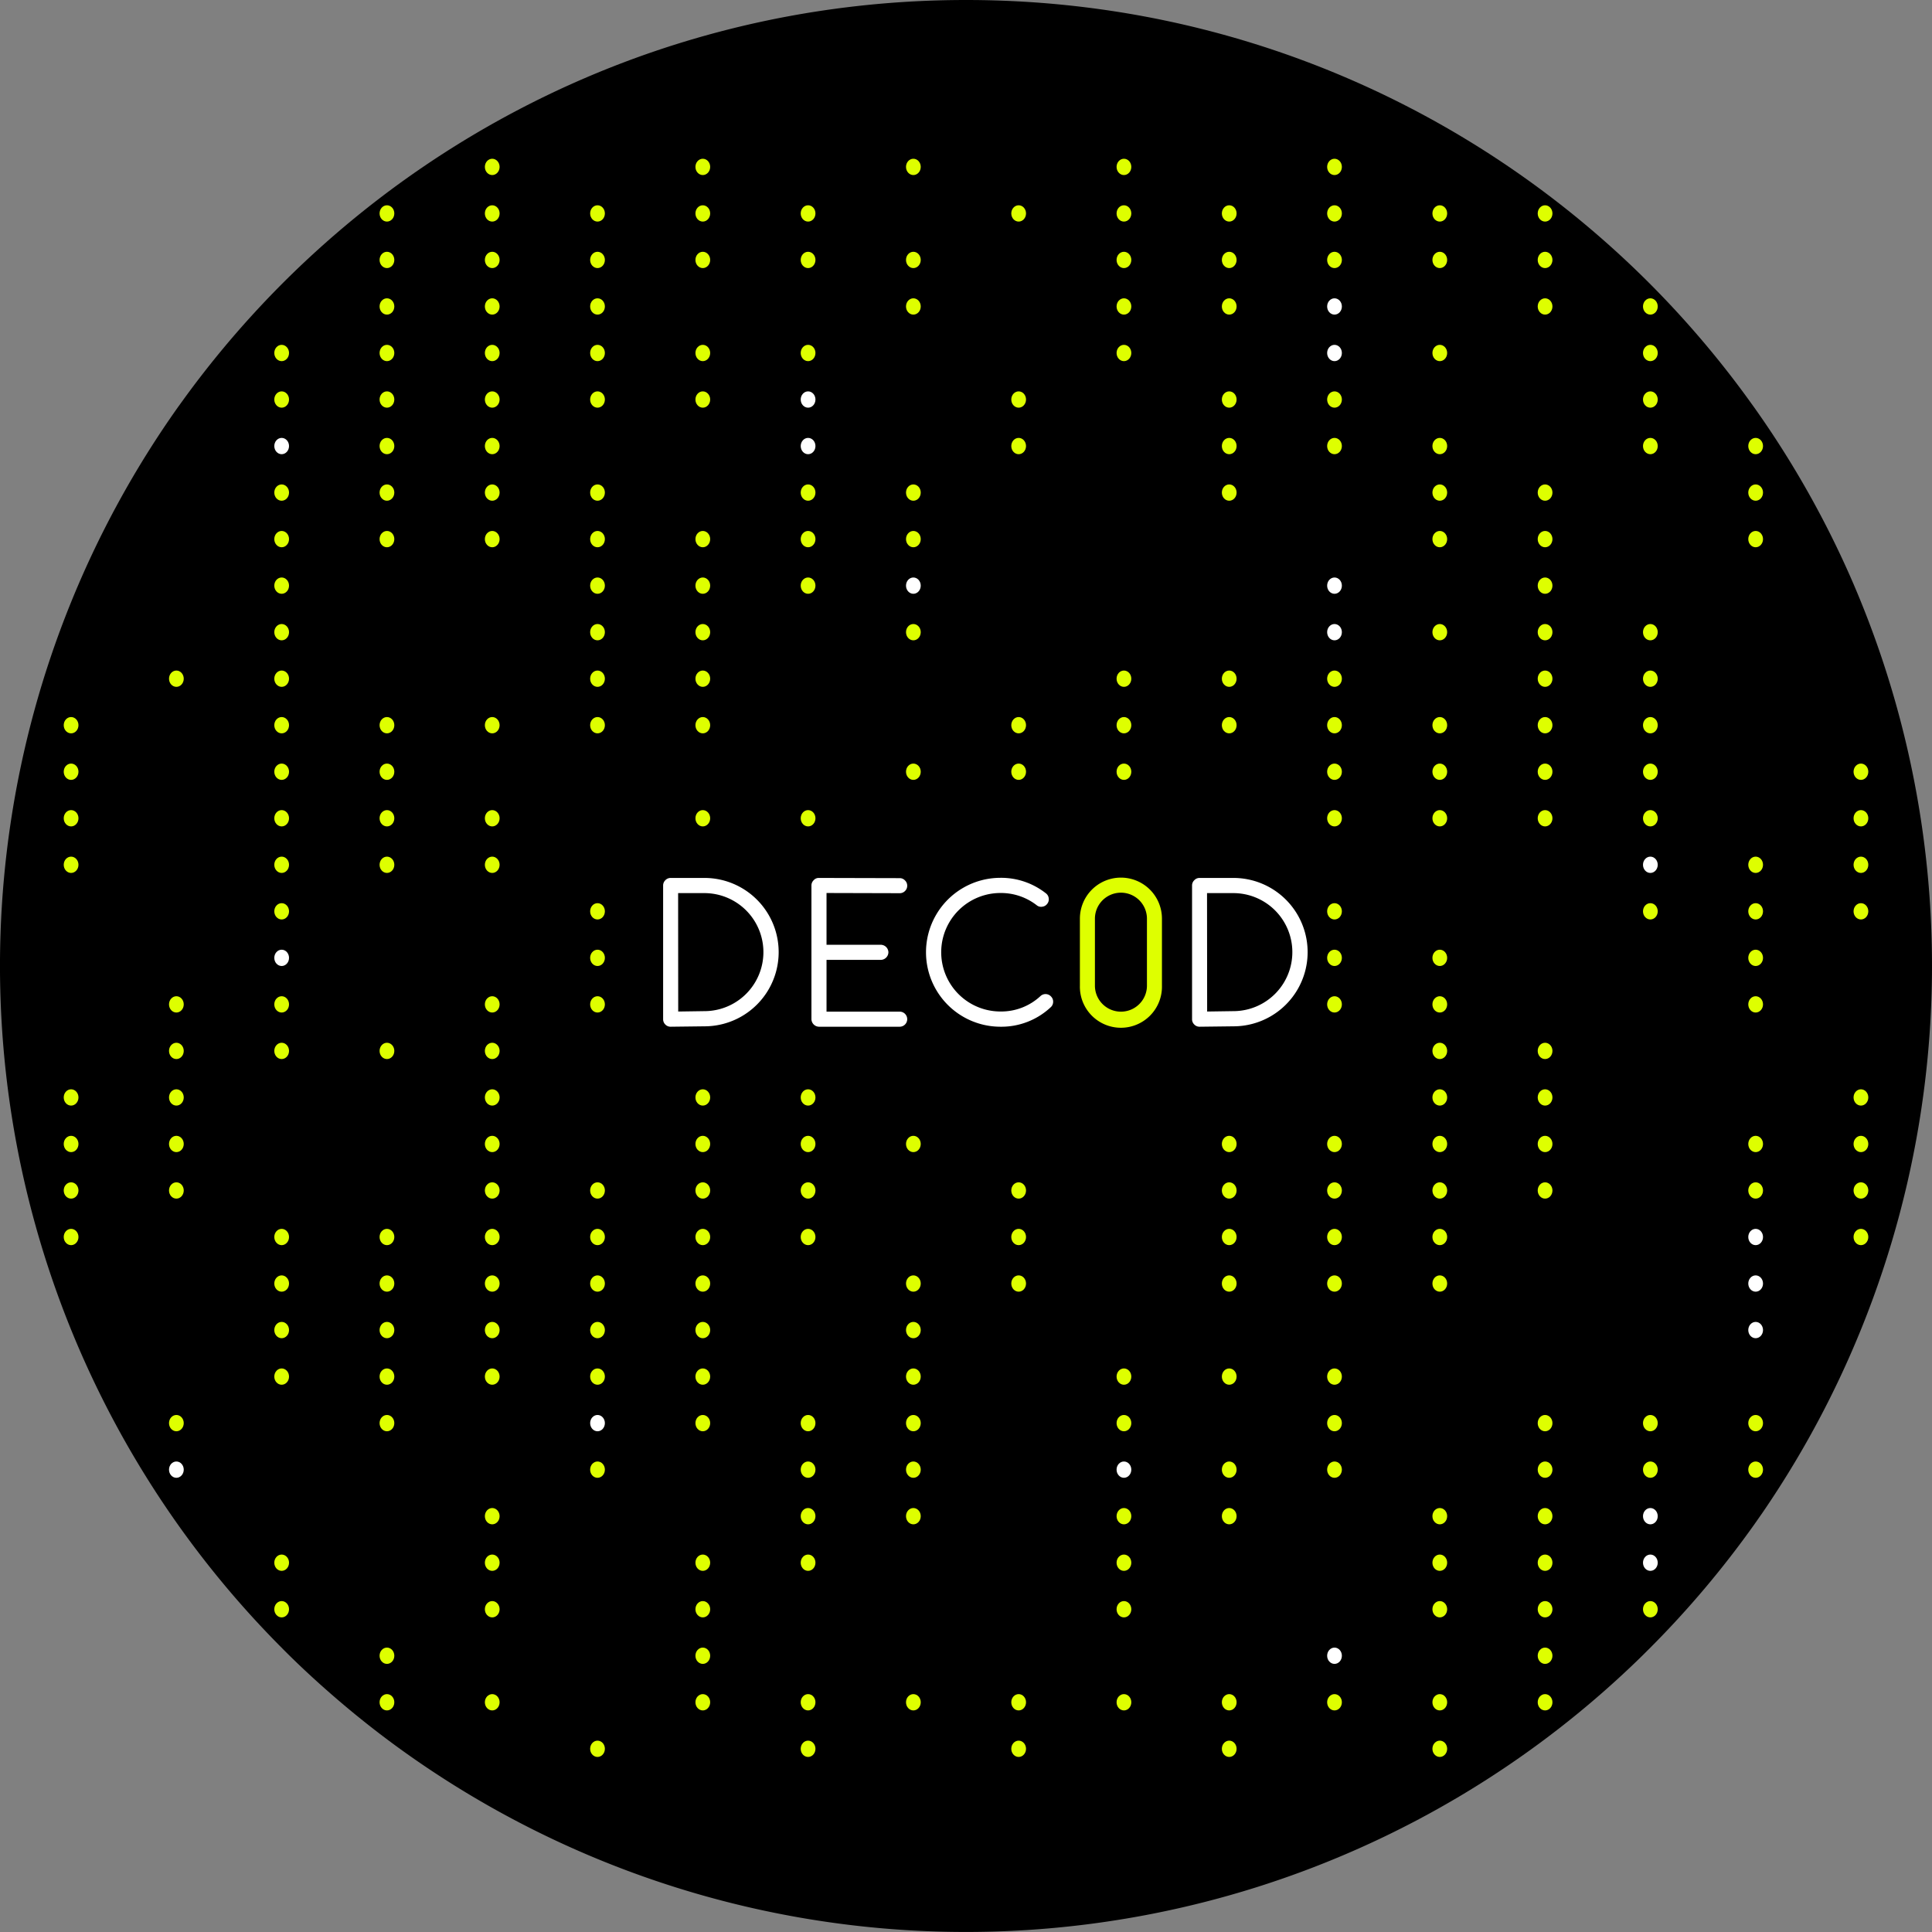 <svg xmlns="http://www.w3.org/2000/svg" viewBox="0 0 668.5 668.5"><rect x="0" y="0" width="668.5" height="668.5" fill="#808080" stroke="none"/><defs><style>.cls-1{isolation:isolate;}.cls-2{fill:#fff;}.cls-3,.cls-5{fill:none;stroke-miterlimit:10;}.cls-3{stroke:#fff;}.cls-4{fill:#deff00;}.cls-5{stroke:#deff00;}</style></defs><title>card</title><g id="Layer_2" data-name="Layer 2"><g id="Camada_1" data-name="Camada 1"><path d="M642.61,205.07a334.73,334.73,0,0,1-32.8,318.41l-2.74,3.92a335.11,335.11,0,0,1-36,42.69l-2.59,2.58A334.28,334.28,0,0,1,135.76,603.2l-1-.74c-5.77-4.3-11.77-9.06-17.89-14.31C109.7,582,103.23,576,97.4,570.09A334.3,334.3,0,0,1,61.49,141l2.09-2.89C124.31,54.43,222.92,0,334.25,0s210,54.43,270.68,138.13L607,141a332.55,332.55,0,0,1,34.39,61.18Z"/><g class="cls-1"><g class="cls-1"><path class="cls-2" d="M232.06,354.76a2,2,0,0,1-1.48-.6,2.05,2.05,0,0,1-.63-1.51V306.42a2.05,2.05,0,0,1,.63-1.51,2,2,0,0,1,1.48-.63h11.7a25.17,25.17,0,0,1,0,50.34l-11.67.14Zm2.11-4.25,9.56-.14a20.92,20.92,0,1,0,0-41.84h-9.59Z"/><path class="cls-2" d="M283.38,354.76a2.17,2.17,0,0,1-2.11-2.11V306.39a2,2,0,0,1,.64-1.48,1.81,1.81,0,0,1,1.47-.63l27.92.07a1.94,1.94,0,0,1,1.47.63,2,2,0,0,1,.64,1.48,2,2,0,0,1-.64,1.51,2,2,0,0,1-1.47.59l-25.81-.07v18.92h19.3a2.15,2.15,0,0,1,2.11,2.11,2.17,2.17,0,0,1-2.11,2.11h-19.3v18.91H311.3a2.11,2.11,0,0,1,0,4.22Z"/><path class="cls-2" d="M346.17,354.76a25.26,25.26,0,0,1,0-50.52,24.53,24.53,0,0,1,15.4,5.24,2,2,0,0,1,.81,1.41,2,2,0,0,1-.42,1.54,2,2,0,0,1-1.41.81,1.86,1.86,0,0,1-1.54-.42,20.65,20.65,0,0,0-12.84-4.33,21,21,0,0,0,0,42,20.42,20.42,0,0,0,14.17-5.45,2.07,2.07,0,0,1,3,.14,2,2,0,0,1,.56,1.51,2,2,0,0,1-.7,1.48A24.44,24.44,0,0,1,346.17,354.76Z"/></g><g class="cls-1"><path class="cls-3" d="M232.06,354.76a2,2,0,0,1-1.48-.6,2.05,2.05,0,0,1-.63-1.51V306.42a2.05,2.05,0,0,1,.63-1.51,2,2,0,0,1,1.48-.63h11.7a25.17,25.17,0,0,1,0,50.34l-11.67.14Zm2.11-4.25,9.56-.14a20.92,20.92,0,1,0,0-41.84h-9.59Z"/><path class="cls-3" d="M283.38,354.76a2.17,2.17,0,0,1-2.11-2.11V306.39a2,2,0,0,1,.64-1.48,1.81,1.81,0,0,1,1.47-.63l27.92.07a1.94,1.94,0,0,1,1.47.63,2,2,0,0,1,.64,1.48,2,2,0,0,1-.64,1.51,2,2,0,0,1-1.47.59l-25.81-.07v18.92h19.3a2.15,2.15,0,0,1,2.11,2.11,2.17,2.17,0,0,1-2.11,2.11h-19.3v18.91H311.3a2.11,2.11,0,0,1,0,4.22Z"/><path class="cls-3" d="M346.17,354.76a25.26,25.26,0,0,1,0-50.52,24.53,24.53,0,0,1,15.4,5.24,2,2,0,0,1,.81,1.41,2,2,0,0,1-.42,1.54,2,2,0,0,1-1.41.81,1.86,1.86,0,0,1-1.54-.42,20.65,20.65,0,0,0-12.84-4.33,21,21,0,0,0,0,42,20.42,20.42,0,0,0,14.17-5.45,2.07,2.07,0,0,1,3,.14,2,2,0,0,1,.56,1.51,2,2,0,0,1-.7,1.48A24.44,24.44,0,0,1,346.17,354.76Z"/></g><g class="cls-1"><path class="cls-4" d="M387.87,304.17a13.69,13.69,0,0,1,13.68,13.71v23.17a13.7,13.7,0,1,1-27.39,0V317.88a13.69,13.69,0,0,1,13.71-13.71Zm9.49,13.71a9.49,9.49,0,0,0-19,0v23.17a9.49,9.49,0,1,0,19,0Z"/></g><g class="cls-1"><path class="cls-5" d="M387.87,304.17a13.69,13.69,0,0,1,13.68,13.71v23.17a13.7,13.7,0,1,1-27.39,0V317.88a13.69,13.69,0,0,1,13.71-13.71Zm9.49,13.71a9.49,9.49,0,0,0-19,0v23.17a9.49,9.49,0,1,0,19,0Z"/></g><g class="cls-1"><path class="cls-2" d="M415.08,354.76a2,2,0,0,1-1.47-.6,2,2,0,0,1-.64-1.51V306.42a2,2,0,0,1,.64-1.51,1.94,1.94,0,0,1,1.47-.63h11.71a25.17,25.17,0,0,1,0,50.34l-11.67.14Zm2.11-4.25,9.56-.14a20.92,20.92,0,1,0,0-41.84h-9.6Z"/></g><g class="cls-1"><path class="cls-3" d="M415.08,354.76a2,2,0,0,1-1.47-.6,2,2,0,0,1-.64-1.51V306.42a2,2,0,0,1,.64-1.51,1.94,1.94,0,0,1,1.47-.63h11.71a25.17,25.17,0,0,1,0,50.34l-11.67.14Zm2.11-4.25,9.56-.14a20.92,20.92,0,1,0,0-41.84h-9.6Z"/></g></g><ellipse class="cls-4" cx="24.6" cy="250.93" rx="2.55" ry="2.82"/><ellipse class="cls-4" cx="24.6" cy="267.03" rx="2.55" ry="2.82"/><ellipse class="cls-4" cx="24.6" cy="283.13" rx="2.55" ry="2.82"/><ellipse class="cls-4" cx="24.6" cy="299.23" rx="2.55" ry="2.82"/><ellipse class="cls-4" cx="24.6" cy="379.73" rx="2.55" ry="2.82"/><ellipse class="cls-4" cx="24.6" cy="395.83" rx="2.55" ry="2.82"/><ellipse class="cls-4" cx="24.6" cy="411.92" rx="2.55" ry="2.82"/><ellipse class="cls-4" cx="24.6" cy="428.02" rx="2.55" ry="2.82"/><ellipse class="cls-4" cx="61.03" cy="234.84" rx="2.55" ry="2.82"/><ellipse class="cls-4" cx="61.03" cy="347.53" rx="2.55" ry="2.82"/><ellipse class="cls-4" cx="61.03" cy="363.63" rx="2.55" ry="2.82"/><ellipse class="cls-4" cx="61.03" cy="379.73" rx="2.55" ry="2.82"/><ellipse class="cls-4" cx="61.03" cy="395.83" rx="2.55" ry="2.82"/><ellipse class="cls-4" cx="61.03" cy="411.92" rx="2.55" ry="2.82"/><ellipse class="cls-4" cx="61.03" cy="492.42" rx="2.55" ry="2.82"/><ellipse class="cls-2" cx="61.03" cy="508.52" rx="2.55" ry="2.82"/><ellipse class="cls-4" cx="97.46" cy="122.14" rx="2.55" ry="2.82"/><ellipse class="cls-4" cx="97.46" cy="138.24" rx="2.55" ry="2.82"/><ellipse class="cls-2" cx="97.46" cy="154.34" rx="2.55" ry="2.82"/><ellipse class="cls-4" cx="97.46" cy="170.44" rx="2.55" ry="2.82"/><ellipse class="cls-4" cx="97.46" cy="186.54" rx="2.55" ry="2.82"/><ellipse class="cls-4" cx="97.46" cy="202.64" rx="2.55" ry="2.82"/><ellipse class="cls-4" cx="97.46" cy="218.74" rx="2.55" ry="2.82"/><ellipse class="cls-4" cx="97.46" cy="234.84" rx="2.55" ry="2.82"/><ellipse class="cls-4" cx="97.46" cy="250.93" rx="2.55" ry="2.82"/><ellipse class="cls-4" cx="97.46" cy="267.03" rx="2.55" ry="2.82"/><ellipse class="cls-4" cx="97.46" cy="283.13" rx="2.55" ry="2.82"/><ellipse class="cls-4" cx="97.46" cy="299.23" rx="2.55" ry="2.82"/><ellipse class="cls-4" cx="97.46" cy="315.33" rx="2.55" ry="2.82"/><ellipse class="cls-2" cx="97.46" cy="331.43" rx="2.55" ry="2.82"/><ellipse class="cls-4" cx="97.46" cy="347.53" rx="2.55" ry="2.82"/><ellipse class="cls-4" cx="97.46" cy="363.63" rx="2.55" ry="2.82"/><ellipse class="cls-4" cx="97.46" cy="428.02" rx="2.55" ry="2.82"/><ellipse class="cls-4" cx="97.46" cy="444.12" rx="2.55" ry="2.82"/><ellipse class="cls-4" cx="97.46" cy="460.22" rx="2.55" ry="2.82"/><ellipse class="cls-4" cx="97.46" cy="476.32" rx="2.55" ry="2.82"/><ellipse class="cls-4" cx="97.46" cy="540.72" rx="2.55" ry="2.82"/><ellipse class="cls-4" cx="97.46" cy="556.82" rx="2.55" ry="2.82"/><ellipse class="cls-4" cx="133.89" cy="73.85" rx="2.55" ry="2.82"/><ellipse class="cls-4" cx="133.89" cy="89.94" rx="2.55" ry="2.82"/><ellipse class="cls-4" cx="133.89" cy="106.04" rx="2.55" ry="2.82"/><ellipse class="cls-4" cx="133.89" cy="122.14" rx="2.55" ry="2.82"/><ellipse class="cls-4" cx="133.89" cy="138.24" rx="2.55" ry="2.82"/><ellipse class="cls-4" cx="133.89" cy="154.34" rx="2.55" ry="2.82"/><ellipse class="cls-4" cx="133.89" cy="170.44" rx="2.55" ry="2.82"/><ellipse class="cls-4" cx="133.89" cy="186.54" rx="2.55" ry="2.82"/><ellipse class="cls-4" cx="133.89" cy="250.93" rx="2.55" ry="2.82"/><ellipse class="cls-4" cx="133.89" cy="267.03" rx="2.55" ry="2.82"/><ellipse class="cls-4" cx="133.89" cy="283.13" rx="2.55" ry="2.82"/><ellipse class="cls-4" cx="133.89" cy="299.23" rx="2.55" ry="2.82"/><ellipse class="cls-4" cx="133.89" cy="363.63" rx="2.55" ry="2.82"/><ellipse class="cls-4" cx="133.89" cy="428.02" rx="2.55" ry="2.82"/><ellipse class="cls-4" cx="133.89" cy="444.12" rx="2.55" ry="2.82"/><ellipse class="cls-4" cx="133.89" cy="460.22" rx="2.55" ry="2.82"/><ellipse class="cls-4" cx="133.89" cy="476.32" rx="2.55" ry="2.82"/><ellipse class="cls-4" cx="133.89" cy="492.42" rx="2.55" ry="2.82"/><ellipse class="cls-4" cx="133.89" cy="572.91" rx="2.55" ry="2.82"/><ellipse class="cls-4" cx="133.89" cy="589.01" rx="2.55" ry="2.82"/><ellipse class="cls-4" cx="170.32" cy="57.75" rx="2.55" ry="2.82"/><ellipse class="cls-4" cx="170.32" cy="73.85" rx="2.55" ry="2.82"/><ellipse class="cls-4" cx="170.32" cy="89.94" rx="2.55" ry="2.82"/><ellipse class="cls-4" cx="170.32" cy="106.04" rx="2.55" ry="2.82"/><ellipse class="cls-4" cx="170.32" cy="122.14" rx="2.55" ry="2.82"/><ellipse class="cls-4" cx="170.32" cy="138.24" rx="2.55" ry="2.82"/><ellipse class="cls-4" cx="170.32" cy="154.34" rx="2.55" ry="2.82"/><ellipse class="cls-4" cx="170.32" cy="170.44" rx="2.55" ry="2.82"/><ellipse class="cls-4" cx="170.32" cy="186.54" rx="2.55" ry="2.82"/><ellipse class="cls-4" cx="170.32" cy="250.93" rx="2.55" ry="2.82"/><ellipse class="cls-4" cx="170.32" cy="283.13" rx="2.55" ry="2.82"/><ellipse class="cls-4" cx="170.32" cy="299.23" rx="2.55" ry="2.82"/><ellipse class="cls-4" cx="170.32" cy="347.53" rx="2.55" ry="2.82"/><ellipse class="cls-4" cx="170.32" cy="363.63" rx="2.55" ry="2.82"/><ellipse class="cls-4" cx="170.32" cy="379.73" rx="2.55" ry="2.82"/><ellipse class="cls-4" cx="170.32" cy="395.83" rx="2.55" ry="2.82"/><ellipse class="cls-4" cx="170.32" cy="411.92" rx="2.55" ry="2.82"/><ellipse class="cls-4" cx="170.32" cy="428.02" rx="2.55" ry="2.82"/><ellipse class="cls-4" cx="170.32" cy="444.12" rx="2.55" ry="2.82"/><ellipse class="cls-4" cx="170.32" cy="460.22" rx="2.55" ry="2.82"/><ellipse class="cls-4" cx="170.32" cy="476.32" rx="2.55" ry="2.82"/><ellipse class="cls-4" cx="170.32" cy="524.62" rx="2.55" ry="2.82"/><ellipse class="cls-4" cx="170.32" cy="540.72" rx="2.55" ry="2.82"/><ellipse class="cls-4" cx="170.32" cy="556.82" rx="2.55" ry="2.82"/><ellipse class="cls-4" cx="170.32" cy="589.01" rx="2.55" ry="2.82"/><ellipse class="cls-4" cx="206.75" cy="73.85" rx="2.55" ry="2.82"/><ellipse class="cls-4" cx="206.75" cy="89.94" rx="2.55" ry="2.82"/><ellipse class="cls-4" cx="206.75" cy="106.04" rx="2.55" ry="2.82"/><ellipse class="cls-4" cx="206.75" cy="122.14" rx="2.55" ry="2.82"/><ellipse class="cls-4" cx="206.75" cy="138.24" rx="2.55" ry="2.82"/><ellipse class="cls-4" cx="206.75" cy="170.44" rx="2.55" ry="2.82"/><ellipse class="cls-4" cx="206.75" cy="186.54" rx="2.55" ry="2.82"/><ellipse class="cls-4" cx="206.75" cy="202.64" rx="2.55" ry="2.82"/><ellipse class="cls-4" cx="206.75" cy="218.74" rx="2.55" ry="2.82"/><ellipse class="cls-4" cx="206.75" cy="234.84" rx="2.55" ry="2.82"/><ellipse class="cls-4" cx="206.75" cy="250.93" rx="2.55" ry="2.82"/><ellipse class="cls-4" cx="206.75" cy="315.33" rx="2.55" ry="2.82"/><ellipse class="cls-4" cx="206.75" cy="331.43" rx="2.55" ry="2.82"/><ellipse class="cls-4" cx="206.75" cy="347.53" rx="2.55" ry="2.82"/><ellipse class="cls-4" cx="206.75" cy="411.92" rx="2.55" ry="2.82"/><ellipse class="cls-4" cx="206.75" cy="428.02" rx="2.55" ry="2.82"/><ellipse class="cls-4" cx="206.75" cy="444.12" rx="2.55" ry="2.82"/><ellipse class="cls-4" cx="206.75" cy="460.22" rx="2.55" ry="2.82"/><ellipse class="cls-4" cx="206.75" cy="476.32" rx="2.55" ry="2.82"/><ellipse class="cls-2" cx="206.75" cy="492.42" rx="2.55" ry="2.82"/><ellipse class="cls-4" cx="206.75" cy="508.52" rx="2.55" ry="2.82"/><ellipse class="cls-4" cx="206.75" cy="605.11" rx="2.55" ry="2.82"/><ellipse class="cls-4" cx="243.18" cy="57.75" rx="2.55" ry="2.82"/><ellipse class="cls-4" cx="243.18" cy="73.85" rx="2.55" ry="2.82"/><ellipse class="cls-4" cx="243.18" cy="89.94" rx="2.55" ry="2.82"/><ellipse class="cls-4" cx="243.18" cy="122.14" rx="2.55" ry="2.82"/><ellipse class="cls-4" cx="243.18" cy="138.24" rx="2.55" ry="2.82"/><ellipse class="cls-4" cx="243.18" cy="186.54" rx="2.55" ry="2.82"/><ellipse class="cls-4" cx="243.18" cy="202.64" rx="2.55" ry="2.82"/><ellipse class="cls-4" cx="243.18" cy="218.74" rx="2.55" ry="2.82"/><ellipse class="cls-4" cx="243.18" cy="234.84" rx="2.55" ry="2.82"/><ellipse class="cls-4" cx="243.18" cy="250.93" rx="2.55" ry="2.82"/><ellipse class="cls-4" cx="243.18" cy="283.13" rx="2.55" ry="2.82"/><ellipse class="cls-4" cx="243.18" cy="379.73" rx="2.55" ry="2.82"/><ellipse class="cls-4" cx="243.18" cy="395.83" rx="2.55" ry="2.82"/><ellipse class="cls-4" cx="243.18" cy="411.92" rx="2.55" ry="2.82"/><ellipse class="cls-4" cx="243.18" cy="428.02" rx="2.55" ry="2.82"/><ellipse class="cls-4" cx="243.18" cy="444.12" rx="2.55" ry="2.82"/><ellipse class="cls-4" cx="243.18" cy="460.22" rx="2.55" ry="2.82"/><ellipse class="cls-4" cx="243.18" cy="476.32" rx="2.55" ry="2.82"/><ellipse class="cls-4" cx="243.18" cy="492.42" rx="2.55" ry="2.82"/><ellipse class="cls-4" cx="243.18" cy="540.72" rx="2.55" ry="2.82"/><ellipse class="cls-4" cx="243.18" cy="556.82" rx="2.55" ry="2.82"/><ellipse class="cls-4" cx="243.18" cy="572.91" rx="2.55" ry="2.82"/><ellipse class="cls-4" cx="243.18" cy="589.01" rx="2.55" ry="2.82"/><ellipse class="cls-4" cx="279.61" cy="73.85" rx="2.55" ry="2.82"/><ellipse class="cls-4" cx="279.61" cy="89.94" rx="2.55" ry="2.82"/><ellipse class="cls-4" cx="279.61" cy="122.14" rx="2.55" ry="2.82"/><ellipse class="cls-2" cx="279.61" cy="138.24" rx="2.55" ry="2.82"/><ellipse class="cls-2" cx="279.61" cy="154.34" rx="2.55" ry="2.82"/><ellipse class="cls-4" cx="279.61" cy="170.44" rx="2.55" ry="2.82"/><ellipse class="cls-4" cx="279.61" cy="186.54" rx="2.55" ry="2.82"/><ellipse class="cls-4" cx="279.61" cy="202.64" rx="2.55" ry="2.82"/><ellipse class="cls-4" cx="279.61" cy="283.13" rx="2.55" ry="2.82"/><ellipse class="cls-4" cx="279.61" cy="379.73" rx="2.55" ry="2.82"/><ellipse class="cls-4" cx="279.61" cy="395.83" rx="2.55" ry="2.82"/><ellipse class="cls-4" cx="279.61" cy="411.92" rx="2.55" ry="2.82"/><ellipse class="cls-4" cx="279.61" cy="428.02" rx="2.55" ry="2.82"/><ellipse class="cls-4" cx="279.61" cy="492.42" rx="2.55" ry="2.82"/><ellipse class="cls-4" cx="279.61" cy="508.52" rx="2.55" ry="2.82"/><ellipse class="cls-4" cx="279.61" cy="524.62" rx="2.55" ry="2.82"/><ellipse class="cls-4" cx="279.61" cy="540.72" rx="2.55" ry="2.82"/><ellipse class="cls-4" cx="279.61" cy="589.01" rx="2.55" ry="2.82"/><ellipse class="cls-4" cx="279.61" cy="605.11" rx="2.55" ry="2.82"/><ellipse class="cls-4" cx="316.04" cy="57.75" rx="2.55" ry="2.82"/><ellipse class="cls-4" cx="316.04" cy="89.94" rx="2.55" ry="2.82"/><ellipse class="cls-4" cx="316.04" cy="106.04" rx="2.55" ry="2.82"/><ellipse class="cls-4" cx="316.04" cy="170.44" rx="2.55" ry="2.82"/><ellipse class="cls-4" cx="316.04" cy="186.54" rx="2.55" ry="2.82"/><ellipse class="cls-2" cx="316.04" cy="202.64" rx="2.55" ry="2.82"/><ellipse class="cls-4" cx="316.04" cy="218.74" rx="2.55" ry="2.82"/><ellipse class="cls-4" cx="316.04" cy="267.03" rx="2.55" ry="2.82"/><ellipse class="cls-4" cx="316.04" cy="395.83" rx="2.55" ry="2.82"/><ellipse class="cls-4" cx="316.04" cy="444.12" rx="2.55" ry="2.82"/><ellipse class="cls-4" cx="316.04" cy="460.22" rx="2.55" ry="2.82"/><ellipse class="cls-4" cx="316.04" cy="476.32" rx="2.55" ry="2.82"/><ellipse class="cls-4" cx="316.04" cy="492.42" rx="2.55" ry="2.82"/><ellipse class="cls-4" cx="316.04" cy="508.52" rx="2.55" ry="2.82"/><ellipse class="cls-4" cx="316.04" cy="524.62" rx="2.55" ry="2.82"/><ellipse class="cls-4" cx="316.04" cy="589.01" rx="2.55" ry="2.82"/><ellipse class="cls-4" cx="352.47" cy="73.85" rx="2.55" ry="2.82"/><ellipse class="cls-4" cx="352.47" cy="138.24" rx="2.55" ry="2.82"/><ellipse class="cls-4" cx="352.47" cy="154.34" rx="2.55" ry="2.82"/><ellipse class="cls-4" cx="352.47" cy="250.93" rx="2.55" ry="2.82"/><ellipse class="cls-4" cx="352.47" cy="267.03" rx="2.55" ry="2.82"/><ellipse class="cls-4" cx="352.47" cy="411.92" rx="2.55" ry="2.82"/><ellipse class="cls-4" cx="352.47" cy="428.02" rx="2.55" ry="2.82"/><ellipse class="cls-4" cx="352.47" cy="444.12" rx="2.55" ry="2.82"/><ellipse class="cls-4" cx="352.47" cy="589.01" rx="2.55" ry="2.82"/><ellipse class="cls-4" cx="352.47" cy="605.11" rx="2.55" ry="2.82"/><ellipse class="cls-4" cx="388.9" cy="57.75" rx="2.55" ry="2.82"/><ellipse class="cls-4" cx="388.9" cy="73.85" rx="2.55" ry="2.82"/><ellipse class="cls-4" cx="388.9" cy="89.94" rx="2.55" ry="2.82"/><ellipse class="cls-4" cx="388.9" cy="106.04" rx="2.55" ry="2.82"/><ellipse class="cls-4" cx="388.9" cy="122.14" rx="2.55" ry="2.82"/><ellipse class="cls-4" cx="388.9" cy="234.84" rx="2.55" ry="2.82"/><ellipse class="cls-4" cx="388.9" cy="250.93" rx="2.55" ry="2.82"/><ellipse class="cls-4" cx="388.9" cy="267.03" rx="2.55" ry="2.82"/><ellipse class="cls-4" cx="388.9" cy="476.32" rx="2.55" ry="2.82"/><ellipse class="cls-4" cx="388.9" cy="492.42" rx="2.55" ry="2.82"/><ellipse class="cls-2" cx="388.9" cy="508.52" rx="2.55" ry="2.82"/><ellipse class="cls-4" cx="388.9" cy="524.62" rx="2.55" ry="2.82"/><ellipse class="cls-4" cx="388.9" cy="540.72" rx="2.55" ry="2.82"/><ellipse class="cls-4" cx="388.9" cy="556.82" rx="2.55" ry="2.82"/><ellipse class="cls-4" cx="388.9" cy="589.01" rx="2.55" ry="2.82"/><ellipse class="cls-4" cx="425.33" cy="73.85" rx="2.55" ry="2.82"/><ellipse class="cls-4" cx="425.33" cy="89.94" rx="2.55" ry="2.82"/><ellipse class="cls-4" cx="425.33" cy="106.04" rx="2.55" ry="2.82"/><ellipse class="cls-4" cx="425.33" cy="138.24" rx="2.55" ry="2.82"/><ellipse class="cls-4" cx="425.33" cy="154.34" rx="2.55" ry="2.82"/><ellipse class="cls-4" cx="425.33" cy="170.44" rx="2.55" ry="2.82"/><ellipse class="cls-4" cx="425.33" cy="234.84" rx="2.55" ry="2.82"/><ellipse class="cls-4" cx="425.33" cy="250.93" rx="2.55" ry="2.82"/><ellipse class="cls-4" cx="425.33" cy="395.83" rx="2.55" ry="2.82"/><ellipse class="cls-4" cx="425.33" cy="411.92" rx="2.55" ry="2.82"/><ellipse class="cls-4" cx="425.33" cy="428.02" rx="2.55" ry="2.82"/><ellipse class="cls-4" cx="425.33" cy="444.12" rx="2.55" ry="2.82"/><ellipse class="cls-4" cx="425.33" cy="476.32" rx="2.55" ry="2.82"/><ellipse class="cls-4" cx="425.33" cy="508.52" rx="2.55" ry="2.82"/><ellipse class="cls-4" cx="425.33" cy="524.62" rx="2.55" ry="2.82"/><ellipse class="cls-4" cx="425.33" cy="589.01" rx="2.55" ry="2.82"/><ellipse class="cls-4" cx="425.33" cy="605.11" rx="2.55" ry="2.82"/><ellipse class="cls-4" cx="461.76" cy="57.75" rx="2.55" ry="2.82"/><ellipse class="cls-4" cx="461.76" cy="73.85" rx="2.55" ry="2.82"/><ellipse class="cls-4" cx="461.76" cy="89.94" rx="2.55" ry="2.82"/><ellipse class="cls-2" cx="461.76" cy="106.04" rx="2.55" ry="2.82"/><ellipse class="cls-2" cx="461.76" cy="122.14" rx="2.55" ry="2.82"/><ellipse class="cls-4" cx="461.76" cy="138.24" rx="2.55" ry="2.82"/><ellipse class="cls-4" cx="461.76" cy="154.34" rx="2.55" ry="2.82"/><ellipse class="cls-2" cx="461.76" cy="202.64" rx="2.55" ry="2.82"/><ellipse class="cls-2" cx="461.76" cy="218.74" rx="2.55" ry="2.82"/><ellipse class="cls-4" cx="461.76" cy="234.84" rx="2.55" ry="2.82"/><ellipse class="cls-4" cx="461.76" cy="250.93" rx="2.55" ry="2.82"/><ellipse class="cls-4" cx="461.76" cy="267.03" rx="2.55" ry="2.82"/><ellipse class="cls-4" cx="461.76" cy="283.13" rx="2.55" ry="2.82"/><ellipse class="cls-4" cx="461.76" cy="315.33" rx="2.55" ry="2.82"/><ellipse class="cls-4" cx="461.76" cy="331.43" rx="2.55" ry="2.82"/><ellipse class="cls-4" cx="461.76" cy="347.53" rx="2.55" ry="2.82"/><ellipse class="cls-4" cx="461.76" cy="395.83" rx="2.55" ry="2.82"/><ellipse class="cls-4" cx="461.76" cy="411.92" rx="2.55" ry="2.82"/><ellipse class="cls-4" cx="461.76" cy="428.02" rx="2.55" ry="2.82"/><ellipse class="cls-4" cx="461.76" cy="444.12" rx="2.55" ry="2.82"/><ellipse class="cls-4" cx="461.76" cy="476.32" rx="2.55" ry="2.82"/><ellipse class="cls-4" cx="461.76" cy="492.42" rx="2.55" ry="2.82"/><ellipse class="cls-4" cx="461.76" cy="508.52" rx="2.55" ry="2.82"/><ellipse class="cls-2" cx="461.76" cy="572.91" rx="2.55" ry="2.82"/><ellipse class="cls-4" cx="461.76" cy="589.01" rx="2.55" ry="2.82"/><ellipse class="cls-4" cx="498.19" cy="73.85" rx="2.55" ry="2.82"/><ellipse class="cls-4" cx="498.19" cy="89.94" rx="2.55" ry="2.82"/><ellipse class="cls-4" cx="498.19" cy="122.14" rx="2.55" ry="2.82"/><ellipse class="cls-4" cx="498.19" cy="154.34" rx="2.55" ry="2.82"/><ellipse class="cls-4" cx="498.19" cy="170.44" rx="2.55" ry="2.82"/><ellipse class="cls-4" cx="498.19" cy="186.54" rx="2.55" ry="2.82"/><ellipse class="cls-4" cx="498.19" cy="218.74" rx="2.55" ry="2.82"/><ellipse class="cls-4" cx="498.19" cy="250.93" rx="2.55" ry="2.82"/><ellipse class="cls-4" cx="498.19" cy="267.03" rx="2.55" ry="2.82"/><ellipse class="cls-4" cx="498.19" cy="283.13" rx="2.55" ry="2.82"/><ellipse class="cls-4" cx="498.19" cy="331.43" rx="2.55" ry="2.82"/><ellipse class="cls-4" cx="498.19" cy="347.53" rx="2.55" ry="2.82"/><ellipse class="cls-4" cx="498.19" cy="363.63" rx="2.55" ry="2.82"/><ellipse class="cls-4" cx="498.19" cy="379.73" rx="2.55" ry="2.82"/><ellipse class="cls-4" cx="498.19" cy="395.83" rx="2.55" ry="2.82"/><ellipse class="cls-4" cx="498.19" cy="411.92" rx="2.55" ry="2.82"/><ellipse class="cls-4" cx="498.19" cy="428.02" rx="2.55" ry="2.82"/><ellipse class="cls-4" cx="498.19" cy="444.12" rx="2.55" ry="2.82"/><ellipse class="cls-4" cx="498.19" cy="524.62" rx="2.55" ry="2.82"/><ellipse class="cls-4" cx="498.19" cy="540.72" rx="2.55" ry="2.82"/><ellipse class="cls-4" cx="498.19" cy="556.82" rx="2.55" ry="2.82"/><ellipse class="cls-4" cx="498.19" cy="589.01" rx="2.55" ry="2.82"/><ellipse class="cls-4" cx="498.19" cy="605.11" rx="2.55" ry="2.82"/><ellipse class="cls-4" cx="534.62" cy="73.85" rx="2.55" ry="2.82"/><ellipse class="cls-4" cx="534.62" cy="89.94" rx="2.55" ry="2.82"/><ellipse class="cls-4" cx="534.62" cy="106.04" rx="2.55" ry="2.82"/><ellipse class="cls-4" cx="534.62" cy="170.44" rx="2.55" ry="2.82"/><ellipse class="cls-4" cx="534.62" cy="186.54" rx="2.55" ry="2.82"/><ellipse class="cls-4" cx="534.62" cy="202.64" rx="2.55" ry="2.82"/><ellipse class="cls-4" cx="534.62" cy="218.74" rx="2.55" ry="2.82"/><ellipse class="cls-4" cx="534.62" cy="234.84" rx="2.55" ry="2.82"/><ellipse class="cls-4" cx="534.62" cy="250.93" rx="2.55" ry="2.82"/><ellipse class="cls-4" cx="534.62" cy="267.03" rx="2.55" ry="2.82"/><ellipse class="cls-4" cx="534.62" cy="283.13" rx="2.55" ry="2.82"/><ellipse class="cls-4" cx="534.62" cy="363.63" rx="2.55" ry="2.82"/><ellipse class="cls-4" cx="534.62" cy="379.73" rx="2.55" ry="2.82"/><ellipse class="cls-4" cx="534.62" cy="395.83" rx="2.55" ry="2.82"/><ellipse class="cls-4" cx="534.62" cy="411.92" rx="2.55" ry="2.82"/><ellipse class="cls-4" cx="534.62" cy="492.42" rx="2.55" ry="2.82"/><ellipse class="cls-4" cx="534.62" cy="508.52" rx="2.55" ry="2.82"/><ellipse class="cls-4" cx="534.62" cy="524.62" rx="2.55" ry="2.82"/><ellipse class="cls-4" cx="534.62" cy="540.72" rx="2.55" ry="2.82"/><ellipse class="cls-4" cx="534.62" cy="556.82" rx="2.55" ry="2.82"/><ellipse class="cls-4" cx="534.62" cy="572.91" rx="2.55" ry="2.82"/><ellipse class="cls-4" cx="534.62" cy="589.01" rx="2.55" ry="2.82"/><ellipse class="cls-4" cx="571.05" cy="106.04" rx="2.55" ry="2.82"/><ellipse class="cls-4" cx="571.05" cy="122.14" rx="2.55" ry="2.82"/><ellipse class="cls-4" cx="571.05" cy="138.24" rx="2.55" ry="2.82"/><ellipse class="cls-4" cx="571.05" cy="154.34" rx="2.55" ry="2.82"/><ellipse class="cls-4" cx="571.05" cy="218.74" rx="2.55" ry="2.82"/><ellipse class="cls-4" cx="571.05" cy="234.84" rx="2.55" ry="2.82"/><ellipse class="cls-4" cx="571.05" cy="250.93" rx="2.55" ry="2.82"/><ellipse class="cls-4" cx="571.05" cy="267.03" rx="2.55" ry="2.82"/><ellipse class="cls-4" cx="571.05" cy="283.13" rx="2.55" ry="2.82"/><ellipse class="cls-2" cx="571.05" cy="299.23" rx="2.55" ry="2.82"/><ellipse class="cls-4" cx="571.05" cy="315.33" rx="2.55" ry="2.82"/><ellipse class="cls-4" cx="571.05" cy="492.42" rx="2.55" ry="2.82"/><ellipse class="cls-4" cx="571.05" cy="508.52" rx="2.55" ry="2.82"/><ellipse class="cls-2" cx="571.05" cy="524.62" rx="2.55" ry="2.82"/><ellipse class="cls-2" cx="571.05" cy="540.72" rx="2.55" ry="2.82"/><ellipse class="cls-4" cx="571.05" cy="556.82" rx="2.55" ry="2.82"/><ellipse class="cls-4" cx="607.48" cy="154.34" rx="2.55" ry="2.82"/><ellipse class="cls-4" cx="607.48" cy="170.44" rx="2.55" ry="2.82"/><ellipse class="cls-4" cx="607.48" cy="186.54" rx="2.55" ry="2.82"/><ellipse class="cls-4" cx="607.48" cy="299.23" rx="2.55" ry="2.82"/><ellipse class="cls-4" cx="607.48" cy="315.33" rx="2.55" ry="2.82"/><ellipse class="cls-4" cx="607.48" cy="331.43" rx="2.55" ry="2.82"/><ellipse class="cls-4" cx="607.48" cy="347.53" rx="2.55" ry="2.82"/><ellipse class="cls-4" cx="607.48" cy="395.83" rx="2.55" ry="2.82"/><ellipse class="cls-4" cx="607.48" cy="411.92" rx="2.55" ry="2.82"/><ellipse class="cls-2" cx="607.48" cy="428.02" rx="2.55" ry="2.82"/><ellipse class="cls-2" cx="607.48" cy="444.12" rx="2.55" ry="2.82"/><ellipse class="cls-2" cx="607.48" cy="460.22" rx="2.55" ry="2.82"/><ellipse class="cls-4" cx="607.48" cy="492.42" rx="2.55" ry="2.82"/><ellipse class="cls-4" cx="607.48" cy="508.52" rx="2.55" ry="2.82"/><ellipse class="cls-4" cx="643.91" cy="267.03" rx="2.55" ry="2.82"/><ellipse class="cls-4" cx="643.91" cy="283.13" rx="2.55" ry="2.82"/><ellipse class="cls-4" cx="643.91" cy="299.23" rx="2.55" ry="2.82"/><ellipse class="cls-4" cx="643.91" cy="315.33" rx="2.55" ry="2.82"/><ellipse class="cls-4" cx="643.91" cy="379.73" rx="2.55" ry="2.82"/><ellipse class="cls-4" cx="643.91" cy="395.83" rx="2.55" ry="2.82"/><ellipse class="cls-4" cx="643.91" cy="411.92" rx="2.55" ry="2.82"/><ellipse class="cls-4" cx="643.91" cy="428.02" rx="2.55" ry="2.82"/></g></g></svg>
